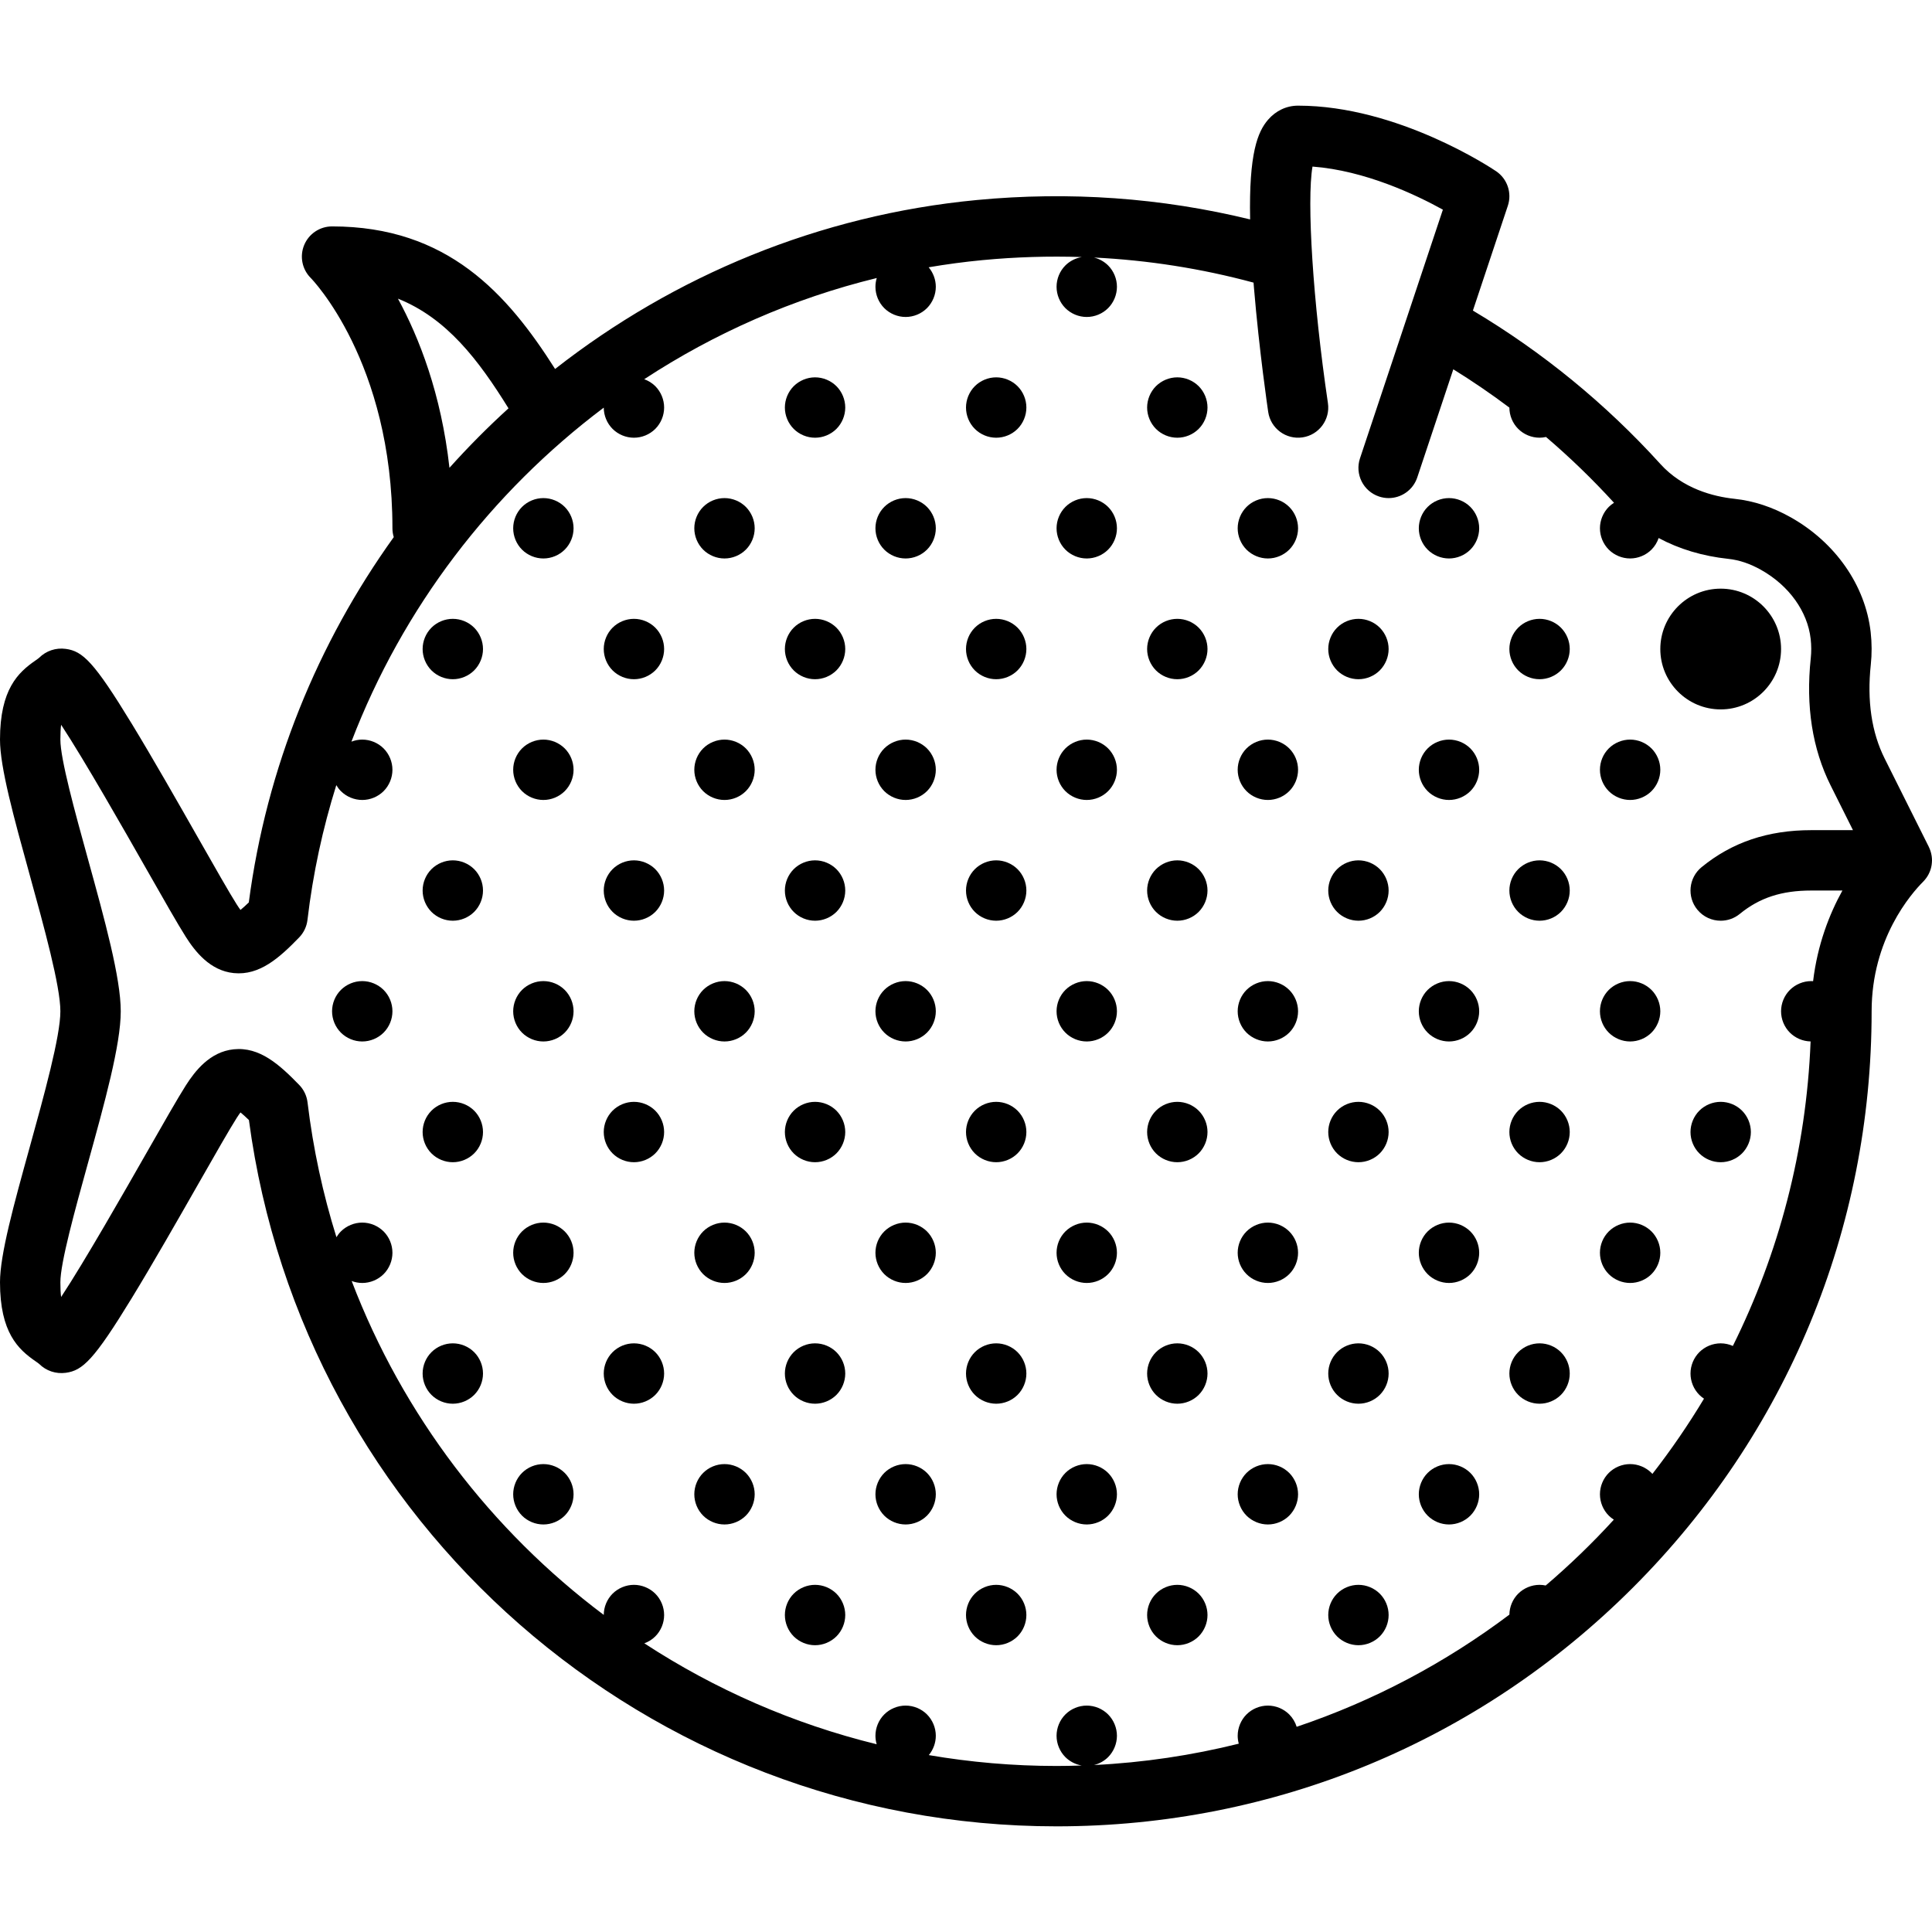 <?xml version="1.0" encoding="iso-8859-1"?>
<!-- Generator: Adobe Illustrator 17.1.0, SVG Export Plug-In . SVG Version: 6.00 Build 0)  -->
<!DOCTYPE svg PUBLIC "-//W3C//DTD SVG 1.1//EN" "http://www.w3.org/Graphics/SVG/1.1/DTD/svg11.dtd">
<svg version="1.1" id="Capa_1" xmlns="http://www.w3.org/2000/svg" xmlns:xlink="http://www.w3.org/1999/xlink" x="0px" y="0px"
	 viewBox="0 0 512 512" style="enable-background:new 0 0 512 512;" xml:space="preserve">
<g>
	<path d="M510.529,232.613c0.211-0.298,0.403-0.611,0.572-0.938c0.028-0.053,0.051-0.107,0.078-0.161
		c0.156-0.317,0.293-0.644,0.406-0.982c0.009-0.026,0.02-0.051,0.028-0.076c0.113-0.349,0.197-0.709,0.261-1.077
		c0.013-0.075,0.023-0.15,0.034-0.225c0.048-0.333,0.08-0.671,0.086-1.017c0-0.035,0.005-0.069,0.005-0.104
		c0-0.011,0.002-0.021,0.002-0.033c0-0.361-0.032-0.714-0.079-1.063c-0.011-0.08-0.023-0.159-0.036-0.238
		c-0.126-0.771-0.362-1.504-0.692-2.184c-0.015-0.03-0.022-0.062-0.037-0.092l-11.704-23.41c-3.462-6.925-4.698-15.289-3.672-24.859
		c0.305-2.845,0.293-5.748-0.033-8.631c-1.402-12.365-9.308-23.733-21.148-30.41c-4.837-2.728-9.846-4.381-14.886-4.916
		c-5.716-0.607-13.774-2.701-19.697-9.234c-14.496-15.986-31.204-29.65-49.682-40.659l9.258-27.772
		c1.135-3.405-0.136-7.148-3.109-9.158C395.431,44.663,370.477,28,344,28c-3.051,0-5.875,1.326-7.954,3.735
		c-2.744,3.18-5.103,8.872-4.751,26.411c-23.535-5.744-47.869-7.48-72.467-5.136c-41.748,3.98-80.207,20.097-111.725,44.769
		C134.47,77.87,118.605,60,88,60c-3.236,0-6.153,1.949-7.391,4.938s-0.554,6.431,1.734,8.719C82.56,73.873,104,95.824,104,140
		c0,0.814,0.124,1.6,0.35,2.341c-20.14,28.051-33.729,61.081-38.415,96.812c-0.95,0.918-1.667,1.552-2.204,1.988
		c-0.274-0.367-0.601-0.838-0.981-1.436c-1.882-2.957-5.727-9.714-10.179-17.538c-5.374-9.443-12.062-21.195-17.667-30.394
		c-9.994-16.397-12.988-19.208-17.47-19.813c-2.633-0.36-5.22,0.512-7.087,2.38c-0.142,0.136-0.634,0.477-0.994,0.727
		C4.827,178.2,0,182.661,0,196c0,7.352,3.642,20.546,7.859,35.824C11.675,245.647,16,261.315,16,268
		c0,6.661-4.324,22.284-8.139,36.068C3.643,319.31,0,332.473,0,339.811c0,13.319,4.832,17.771,9.36,20.899
		c0.359,0.249,0.852,0.589,0.991,0.722c1.869,1.865,4.452,2.728,7.083,2.375c4.477-0.604,7.47-3.409,17.466-19.766
		c5.606-9.174,12.294-20.896,17.668-30.314c4.451-7.802,8.295-14.539,10.176-17.486c0.382-0.6,0.71-1.069,0.985-1.437
		c0.542,0.439,1.269,1.079,2.235,2.011C80.219,403.725,171.742,484,280,484c57.696,0,111.938-22.468,152.735-63.265
		C473.532,379.938,496,325.695,496,268c0-19.194,10.453-31.14,13.657-34.343c0.001-0.001,0.002-0.003,0.004-0.005
		c0.269-0.269,0.511-0.563,0.74-0.868C510.443,232.728,510.487,232.672,510.529,232.613z M105.458,79.148
		c12.898,5.162,21.307,16.157,29.3,29.064c-5.478,4.984-10.701,10.245-15.646,15.761C116.932,104.35,111.039,89.399,105.458,79.148z
		 M409.626,420.174C409.093,420.062,408.548,420,408,420c-2.11,0-4.17,0.859-5.66,2.34c-1.465,1.465-2.307,3.481-2.334,5.555
		c-16.918,12.729-35.911,22.84-56.374,29.725c-0.383-1.227-1.055-2.363-1.971-3.279c-1.49-1.49-3.55-2.34-5.66-2.34
		c-2.11,0-4.17,0.85-5.66,2.34c-1.49,1.49-2.34,3.56-2.34,5.66c0,0.71,0.104,1.413,0.289,2.093
		c-12.38,3.081-25.208,5.014-38.371,5.66c1.405-0.351,2.711-1.069,3.741-2.093c1.48-1.49,2.34-3.551,2.34-5.66
		c0-2.11-0.86-4.17-2.34-5.66c-1.49-1.49-3.55-2.34-5.66-2.34c-2.11,0-4.17,0.85-5.66,2.34c-1.49,1.49-2.34,3.56-2.34,5.66
		c0,2.1,0.85,4.16,2.34,5.66c1.172,1.164,2.699,1.937,4.323,2.217C284.45,467.95,282.231,468,280,468
		c-11.519,0-22.83-0.992-33.855-2.88c1.18-1.428,1.855-3.254,1.855-5.12c0-2.11-0.86-4.17-2.34-5.66c-1.49-1.49-3.55-2.34-5.66-2.34
		c-2.1,0-4.17,0.85-5.66,2.34c-1.49,1.49-2.34,3.56-2.34,5.66c0,0.764,0.115,1.52,0.328,2.246
		c-22.152-5.433-42.923-14.567-61.576-26.748c1.083-0.397,2.086-1.016,2.908-1.838c1.49-1.49,2.34-3.551,2.34-5.66
		c0-2.11-0.85-4.17-2.34-5.66c-1.49-1.48-3.55-2.34-5.66-2.34c-2.1,0-4.17,0.859-5.66,2.34c-1.482,1.482-2.329,3.528-2.338,5.627
		c-29.78-22.352-53.205-52.873-66.808-88.488C94.089,339.814,95.04,340,96,340c2.1,0,4.17-0.851,5.66-2.34
		c1.49-1.49,2.34-3.561,2.34-5.66c0-2.11-0.85-4.17-2.34-5.66c-1.49-1.48-3.55-2.34-5.66-2.34c-2.11,0-4.17,0.859-5.66,2.34
		c-0.459,0.459-0.849,0.977-1.18,1.528c-3.586-11.477-6.179-23.417-7.661-35.732c-0.209-1.74-0.985-3.364-2.207-4.621
		c-5.225-5.373-10.481-10.153-17.361-9.438c-6.305,0.644-10.253,5.762-12.675,9.557c-2.094,3.281-5.841,9.849-10.585,18.163
		c-5.719,10.023-16.226,28.438-22.472,37.921c-0.131-0.967-0.199-2.227-0.199-3.907c0-5.165,3.868-19.143,7.281-31.474
		C27.765,292.137,32,276.835,32,268c0-8.853-4.234-24.192-8.717-40.433C19.869,215.2,16,201.184,16,196
		c0-1.69,0.068-2.957,0.2-3.929c6.247,9.511,16.748,27.963,22.464,38.009c4.745,8.338,8.493,14.925,10.587,18.215
		c2.421,3.805,6.369,8.937,12.68,9.581c6.88,0.698,12.13-4.066,17.346-9.442c1.223-1.261,1.998-2.89,2.203-4.635
		c1.447-12.28,4.038-24.223,7.644-35.728c0.338,0.575,0.74,1.114,1.216,1.589C91.83,211.149,93.9,212,96,212
		c2.11,0,4.17-0.851,5.66-2.34c1.49-1.49,2.34-3.551,2.34-5.66c0-2.101-0.85-4.17-2.34-5.66C100.17,196.85,98.1,196,96,196
		c-0.982,0-1.955,0.192-2.867,0.543c13.563-35.415,37.006-66.05,66.869-88.516c0.007,2.1,0.855,4.149,2.339,5.633
		c1.49,1.489,3.55,2.34,5.66,2.34c2.11,0,4.17-0.851,5.66-2.34c1.49-1.49,2.34-3.551,2.34-5.66c0-2.101-0.85-4.17-2.34-5.66
		c-0.83-0.825-1.84-1.448-2.933-1.846c18.653-12.217,39.436-21.393,61.62-26.814C232.119,74.428,232,75.21,232,76
		c0,2.109,0.85,4.17,2.34,5.66C235.83,83.149,237.9,84,240,84c2.11,0,4.17-0.851,5.66-2.34C247.15,80.16,248,78.1,248,76
		c0-1.888-0.692-3.731-1.896-5.167c4.698-0.797,9.445-1.438,14.243-1.895c8.827-0.84,17.614-1.104,26.335-0.818
		c-1.632,0.277-3.165,1.051-4.342,2.22C280.85,71.83,280,73.89,280,76c0,2.1,0.85,4.17,2.34,5.66c1.49,1.489,3.55,2.34,5.66,2.34
		c2.11,0,4.17-0.851,5.66-2.34C295.15,80.17,296,78.1,296,76c0-2.11-0.85-4.17-2.34-5.66c-1.03-1.023-2.335-1.741-3.738-2.092
		c14.329,0.698,28.465,2.919,42.28,6.649c0.039,0.483,0.075,0.955,0.116,1.449c1.399,16.755,3.672,32.178,3.768,32.826
		c0.647,4.37,4.717,7.386,9.086,6.741c4.371-0.647,7.389-4.716,6.741-9.087c-3.981-26.876-5.648-53.582-4.088-62.681
		c13.937,1.051,27.453,7.488,34.553,11.418l-21.968,65.905c-1.397,4.192,0.868,8.723,5.06,10.12
		c0.839,0.279,1.692,0.412,2.531,0.412c3.35,0,6.471-2.12,7.588-5.472l9.553-28.659c5.108,3.165,10.066,6.55,14.859,10.153
		c0.007,2.101,0.855,4.151,2.339,5.636c1.49,1.489,3.55,2.34,5.66,2.34c0.577,0,1.149-0.069,1.708-0.192
		c6.346,5.418,12.365,11.235,18.022,17.436c-0.5,0.313-0.97,0.676-1.39,1.097c-1.49,1.49-2.34,3.56-2.34,5.66
		c0,2.109,0.85,4.17,2.34,5.66c1.49,1.489,3.56,2.34,5.66,2.34s4.17-0.851,5.66-2.34c0.865-0.865,1.507-1.926,1.899-3.074
		c5.451,2.927,11.669,4.8,18.463,5.521c2.898,0.308,5.75,1.271,8.716,2.943c7.383,4.163,12.283,10.995,13.108,18.275
		c0.195,1.719,0.203,3.443,0.022,5.123c-1.357,12.666,0.417,24.011,5.271,33.719L491.056,220H480
		c-11.492,0-20.999,3.208-29.066,9.809c-3.419,2.798-3.923,7.838-1.126,11.257c1.582,1.934,3.879,2.935,6.197,2.935
		c1.781,0,3.575-0.592,5.061-1.809C466.3,237.909,472.139,236,480,236h8.258c-3.436,6.208-6.6,14.273-7.769,24.024
		c-0.163-0.01-0.325-0.024-0.489-0.024c-2.11,0-4.17,0.859-5.66,2.34c-1.49,1.49-2.34,3.55-2.34,5.66c0,2.109,0.85,4.17,2.34,5.66
		c1.449,1.448,3.438,2.286,5.487,2.331c-1.141,28.88-8.432,56.203-20.602,80.696c-1.01-0.444-2.109-0.688-3.224-0.688
		c-2.11,0-4.17,0.85-5.66,2.34c-1.49,1.49-2.34,3.55-2.34,5.66c0,2.109,0.85,4.17,2.34,5.66c0.378,0.377,0.792,0.713,1.235,1.005
		c-4.162,6.93-8.731,13.587-13.675,19.94c-0.08-0.088-0.155-0.181-0.24-0.266c-1.5-1.49-3.56-2.34-5.66-2.34
		c-2.11,0-4.17,0.85-5.66,2.34c-1.49,1.49-2.34,3.55-2.34,5.66c0,2.109,0.85,4.17,2.34,5.66c0.407,0.407,0.86,0.761,1.341,1.068
		C422.034,408.913,416,414.737,409.626,420.174z"/>
	<path d="M144,260c-2.11,0-4.17,0.859-5.66,2.34c-1.49,1.49-2.34,3.56-2.34,5.66c0,2.109,0.85,4.17,2.34,5.66
		c1.49,1.489,3.55,2.34,5.66,2.34c2.11,0,4.17-0.851,5.66-2.34c1.49-1.49,2.34-3.551,2.34-5.66c0-2.101-0.85-4.17-2.34-5.66
		C148.17,260.859,146.11,260,144,260z"/>
	<path d="M96,260c-2.11,0-4.17,0.859-5.66,2.34C88.85,263.83,88,265.89,88,268c0,2.109,0.85,4.17,2.34,5.66
		c1.49,1.489,3.55,2.34,5.66,2.34c2.11,0,4.17-0.851,5.66-2.34c1.49-1.49,2.34-3.551,2.34-5.66c0-2.11-0.85-4.17-2.34-5.66
		C100.17,260.859,98.11,260,96,260z"/>
	<path d="M192,260c-2.11,0-4.17,0.859-5.66,2.34c-1.49,1.49-2.34,3.55-2.34,5.66c0,2.109,0.85,4.17,2.34,5.66
		c1.49,1.489,3.55,2.34,5.66,2.34c2.11,0,4.17-0.851,5.66-2.34c1.49-1.49,2.34-3.551,2.34-5.66c0-2.11-0.85-4.17-2.34-5.66
		C196.17,260.859,194.11,260,192,260z"/>
	<path d="M240,260c-2.11,0-4.17,0.859-5.66,2.34c-1.49,1.49-2.34,3.55-2.34,5.66c0,2.109,0.85,4.17,2.34,5.66
		c1.49,1.489,3.55,2.34,5.66,2.34c2.1,0,4.17-0.851,5.66-2.34c1.49-1.49,2.34-3.551,2.34-5.66c0-2.11-0.85-4.17-2.34-5.66
		C244.17,260.859,242.1,260,240,260z"/>
	<path d="M288,260c-2.11,0-4.17,0.859-5.66,2.34c-1.49,1.49-2.34,3.55-2.34,5.66c0,2.109,0.85,4.17,2.34,5.66
		c1.49,1.489,3.55,2.34,5.66,2.34c2.11,0,4.17-0.851,5.66-2.34c1.49-1.49,2.34-3.551,2.34-5.66c0-2.11-0.85-4.17-2.34-5.66
		C292.17,260.859,290.11,260,288,260z"/>
	<path d="M336,260c-2.11,0-4.17,0.859-5.66,2.34c-1.49,1.49-2.34,3.55-2.34,5.66c0,2.109,0.85,4.17,2.34,5.66
		c1.49,1.489,3.55,2.34,5.66,2.34c2.11,0,4.17-0.851,5.66-2.34c1.49-1.49,2.34-3.551,2.34-5.66c0-2.11-0.85-4.17-2.34-5.66
		C340.17,260.859,338.11,260,336,260z"/>
	<path d="M384,260c-2.11,0-4.17,0.859-5.66,2.34c-1.49,1.49-2.34,3.55-2.34,5.66c0,2.109,0.85,4.17,2.34,5.66
		c1.49,1.489,3.55,2.34,5.66,2.34c2.11,0,4.17-0.851,5.66-2.34c1.49-1.49,2.34-3.551,2.34-5.66c0-2.101-0.85-4.17-2.34-5.66
		C388.17,260.859,386.11,260,384,260z"/>
	<path d="M432,276c2.11,0,4.17-0.851,5.66-2.34c1.48-1.49,2.34-3.551,2.34-5.66c0-2.11-0.86-4.17-2.34-5.66
		c-1.49-1.48-3.55-2.34-5.66-2.34c-2.11,0-4.17,0.859-5.66,2.34c-1.49,1.49-2.34,3.55-2.34,5.66c0,2.109,0.85,4.17,2.34,5.66
		C427.83,275.149,429.89,276,432,276z"/>
	<path d="M168,228c-2.1,0-4.17,0.85-5.66,2.34c-1.49,1.49-2.34,3.55-2.34,5.66c0,2.109,0.85,4.17,2.34,5.66
		c1.49,1.489,3.55,2.34,5.66,2.34c2.1,0,4.17-0.851,5.66-2.34c1.48-1.49,2.34-3.551,2.34-5.66c0-2.11-0.86-4.17-2.34-5.66
		C172.16,228.85,170.1,228,168,228z"/>
	<path d="M120,228c-2.1,0-4.17,0.85-5.66,2.34c-1.49,1.49-2.34,3.56-2.34,5.66c0,2.1,0.85,4.16,2.34,5.66
		c1.49,1.489,3.55,2.34,5.66,2.34c2.1,0,4.17-0.851,5.66-2.34c1.49-1.49,2.34-3.561,2.34-5.66c0-2.11-0.85-4.17-2.34-5.66
		C124.16,228.85,122.1,228,120,228z"/>
	<path d="M216,228c-2.1,0-4.17,0.85-5.66,2.34c-1.49,1.49-2.34,3.55-2.34,5.66c0,2.109,0.85,4.17,2.34,5.66
		c1.49,1.489,3.55,2.34,5.66,2.34c2.1,0,4.17-0.851,5.66-2.34c1.49-1.49,2.34-3.551,2.34-5.66c0-2.11-0.85-4.17-2.34-5.66
		C220.16,228.85,218.1,228,216,228z"/>
	<path d="M264,228c-2.1,0-4.16,0.85-5.66,2.34c-1.49,1.49-2.34,3.55-2.34,5.66c0,2.109,0.85,4.17,2.34,5.66
		c1.49,1.489,3.55,2.34,5.66,2.34c2.1,0,4.17-0.851,5.66-2.34c1.49-1.49,2.34-3.551,2.34-5.66c0-2.11-0.85-4.17-2.34-5.66
		C268.16,228.85,266.1,228,264,228z"/>
	<path d="M312,228c-2.1,0-4.16,0.85-5.66,2.34c-1.49,1.49-2.34,3.55-2.34,5.66c0,2.109,0.85,4.17,2.34,5.66
		c1.49,1.489,3.56,2.34,5.66,2.34c2.11,0,4.17-0.851,5.66-2.34c1.49-1.5,2.34-3.561,2.34-5.66c0-2.101-0.85-4.17-2.34-5.66
		C316.16,228.85,314.1,228,312,228z"/>
	<path d="M360,228c-2.1,0-4.16,0.85-5.66,2.34c-1.49,1.49-2.34,3.55-2.34,5.66c0,2.109,0.85,4.17,2.34,5.66
		c1.49,1.489,3.56,2.34,5.66,2.34c2.11,0,4.17-0.851,5.66-2.34c1.49-1.5,2.34-3.561,2.34-5.66c0-2.101-0.85-4.17-2.34-5.66
		C364.17,228.85,362.1,228,360,228z"/>
	<path d="M408,228c-2.1,0-4.16,0.85-5.66,2.34c-1.49,1.49-2.34,3.55-2.34,5.66c0,2.109,0.85,4.17,2.34,5.66
		c1.49,1.489,3.55,2.34,5.66,2.34c2.11,0,4.17-0.851,5.66-2.34c1.49-1.5,2.34-3.561,2.34-5.66c0-2.101-0.85-4.17-2.34-5.66
		C412.17,228.85,410.1,228,408,228z"/>
	<path d="M144,324c-2.11,0-4.17,0.859-5.66,2.34c-1.49,1.49-2.34,3.55-2.34,5.66c0,2.109,0.85,4.17,2.34,5.66
		c1.49,1.489,3.56,2.34,5.66,2.34c2.11,0,4.17-0.851,5.66-2.34c1.49-1.49,2.34-3.551,2.34-5.66c0-2.11-0.85-4.17-2.34-5.66
		C148.17,324.859,146.11,324,144,324z"/>
	<path d="M192,324c-2.11,0-4.17,0.859-5.66,2.34c-1.48,1.49-2.34,3.55-2.34,5.66c0,2.109,0.86,4.17,2.34,5.66
		c1.49,1.489,3.55,2.34,5.66,2.34c2.1,0,4.17-0.851,5.66-2.34c1.49-1.49,2.34-3.561,2.34-5.66c0-2.11-0.85-4.17-2.34-5.66
		C196.17,324.859,194.11,324,192,324z"/>
	<path d="M240,324c-2.11,0-4.17,0.859-5.66,2.34c-1.49,1.49-2.34,3.55-2.34,5.66c0,2.1,0.85,4.17,2.34,5.66
		c1.49,1.489,3.56,2.34,5.66,2.34s4.16-0.851,5.66-2.34c1.48-1.49,2.34-3.551,2.34-5.66c0-2.11-0.86-4.17-2.34-5.66
		C244.17,324.859,242.11,324,240,324z"/>
	<path d="M288,324c-2.11,0-4.17,0.859-5.66,2.34c-1.49,1.49-2.34,3.55-2.34,5.66c0,2.109,0.85,4.17,2.34,5.66
		c1.49,1.489,3.55,2.34,5.66,2.34c2.11,0,4.17-0.851,5.66-2.34c1.49-1.49,2.34-3.551,2.34-5.66c0-2.11-0.85-4.17-2.34-5.66
		C292.17,324.859,290.11,324,288,324z"/>
	<path d="M336,324c-2.11,0-4.17,0.859-5.66,2.34c-1.49,1.49-2.34,3.55-2.34,5.66c0,2.109,0.85,4.17,2.34,5.66
		c1.49,1.489,3.55,2.34,5.66,2.34c2.1,0,4.17-0.851,5.66-2.34c1.49-1.49,2.34-3.561,2.34-5.66c0-2.11-0.85-4.17-2.34-5.66
		C340.17,324.859,338.11,324,336,324z"/>
	<path d="M384,324c-2.11,0-4.17,0.859-5.66,2.34c-1.49,1.49-2.34,3.55-2.34,5.66c0,2.1,0.85,4.17,2.34,5.66
		c1.49,1.489,3.56,2.34,5.66,2.34c2.11,0,4.17-0.851,5.66-2.34c1.49-1.49,2.34-3.551,2.34-5.66c0-2.11-0.85-4.17-2.34-5.66
		C388.17,324.859,386.11,324,384,324z"/>
	<path d="M432,340c2.11,0,4.17-0.851,5.66-2.34c1.49-1.49,2.34-3.551,2.34-5.66c0-2.11-0.85-4.17-2.34-5.66
		c-1.49-1.48-3.55-2.34-5.66-2.34c-2.11,0-4.17,0.859-5.66,2.34c-1.49,1.49-2.34,3.55-2.34,5.66c0,2.109,0.85,4.17,2.34,5.66
		C427.83,339.149,429.89,340,432,340z"/>
	<path d="M168,292c-2.1,0-4.16,0.85-5.66,2.34c-1.49,1.49-2.34,3.56-2.34,5.66c0,2.109,0.85,4.17,2.34,5.66
		c1.49,1.489,3.55,2.34,5.66,2.34c2.11,0,4.17-0.851,5.66-2.34c1.49-1.49,2.34-3.551,2.34-5.66c0-2.101-0.85-4.17-2.34-5.66
		C172.16,292.85,170.1,292,168,292z"/>
	<path d="M120,292c-2.11,0-4.17,0.85-5.66,2.34c-1.49,1.49-2.34,3.55-2.34,5.66c0,2.109,0.85,4.17,2.34,5.66
		c1.49,1.489,3.55,2.34,5.66,2.34c2.11,0,4.17-0.851,5.66-2.34c1.49-1.49,2.34-3.551,2.34-5.66c0-2.101-0.85-4.17-2.34-5.66
		C124.17,292.85,122.1,292,120,292z"/>
	<path d="M216,292c-2.1,0-4.17,0.85-5.66,2.34c-1.49,1.49-2.34,3.55-2.34,5.66c0,2.109,0.85,4.17,2.34,5.66
		c1.49,1.489,3.55,2.34,5.66,2.34c2.11,0,4.17-0.851,5.66-2.34c1.48-1.49,2.34-3.551,2.34-5.66c0-2.11-0.86-4.17-2.34-5.66
		C220.17,292.85,218.1,292,216,292z"/>
	<path d="M264,292c-2.11,0-4.17,0.85-5.66,2.34c-1.49,1.49-2.34,3.55-2.34,5.66c0,2.109,0.85,4.17,2.34,5.66
		c1.49,1.489,3.55,2.34,5.66,2.34c2.11,0,4.17-0.851,5.66-2.34c1.49-1.49,2.34-3.551,2.34-5.66c0-2.101-0.85-4.17-2.34-5.66
		C268.17,292.85,266.1,292,264,292z"/>
	<path d="M312,292c-2.1,0-4.17,0.85-5.66,2.34c-1.49,1.49-2.34,3.56-2.34,5.66c0,2.109,0.85,4.17,2.34,5.66
		c1.49,1.489,3.55,2.34,5.66,2.34c2.11,0,4.17-0.851,5.66-2.34c1.49-1.49,2.34-3.551,2.34-5.66c0-2.11-0.85-4.17-2.34-5.66
		C316.17,292.85,314.11,292,312,292z"/>
	<path d="M360,292c-2.11,0-4.17,0.85-5.66,2.34c-1.49,1.49-2.34,3.55-2.34,5.66c0,2.109,0.85,4.17,2.34,5.66
		c1.49,1.489,3.55,2.34,5.66,2.34c2.11,0,4.17-0.851,5.66-2.34c1.49-1.49,2.34-3.551,2.34-5.66c0-2.101-0.85-4.17-2.34-5.66
		C364.17,292.85,362.1,292,360,292z"/>
	<path d="M408,292c-2.1,0-4.16,0.85-5.66,2.34c-1.49,1.49-2.34,3.56-2.34,5.66c0,2.109,0.85,4.17,2.34,5.66
		c1.49,1.489,3.55,2.34,5.66,2.34c2.11,0,4.17-0.851,5.66-2.34c1.49-1.49,2.34-3.551,2.34-5.66c0-2.101-0.85-4.17-2.34-5.66
		C412.16,292.85,410.1,292,408,292z"/>
	<path d="M456,308c2.11,0,4.17-0.851,5.66-2.34c1.48-1.49,2.34-3.551,2.34-5.66c0-2.11-0.86-4.17-2.34-5.66
		c-1.49-1.49-3.55-2.34-5.66-2.34c-2.1,0-4.17,0.85-5.66,2.34c-1.49,1.49-2.34,3.56-2.34,5.66c0,2.109,0.85,4.17,2.34,5.66
		C451.83,307.149,453.89,308,456,308z"/>
	<path d="M144,132c-2.11,0-4.17,0.85-5.66,2.34c-1.49,1.49-2.34,3.55-2.34,5.66c0,2.109,0.85,4.17,2.34,5.66
		c1.49,1.489,3.55,2.34,5.66,2.34c2.11,0,4.17-0.851,5.66-2.34c1.49-1.49,2.34-3.551,2.34-5.66c0-2.101-0.85-4.17-2.34-5.66
		C148.17,132.85,146.11,132,144,132z"/>
	<path d="M192,132c-2.11,0-4.17,0.85-5.66,2.34c-1.49,1.49-2.34,3.55-2.34,5.66c0,2.109,0.85,4.17,2.34,5.66
		c1.49,1.489,3.55,2.34,5.66,2.34c2.11,0,4.17-0.851,5.66-2.34c1.49-1.49,2.34-3.561,2.34-5.66c0-2.101-0.85-4.16-2.34-5.66
		C196.17,132.85,194.11,132,192,132z"/>
	<path d="M240,132c-2.11,0-4.17,0.85-5.66,2.34c-1.49,1.49-2.34,3.55-2.34,5.66c0,2.109,0.85,4.17,2.34,5.66
		c1.49,1.489,3.55,2.34,5.66,2.34c2.11,0,4.17-0.851,5.66-2.34c1.49-1.49,2.34-3.561,2.34-5.66c0-2.101-0.85-4.16-2.34-5.66
		C244.17,132.85,242.11,132,240,132z"/>
	<path d="M288,132c-2.11,0-4.17,0.85-5.66,2.34c-1.49,1.5-2.34,3.56-2.34,5.66c0,2.1,0.85,4.17,2.34,5.66
		c1.49,1.489,3.55,2.34,5.66,2.34c2.11,0,4.17-0.851,5.66-2.34c1.49-1.49,2.34-3.551,2.34-5.66c0-2.11-0.85-4.17-2.34-5.66
		C292.17,132.85,290.11,132,288,132z"/>
	<path d="M336,132c-2.11,0-4.17,0.85-5.66,2.34c-1.49,1.5-2.34,3.56-2.34,5.66c0,2.1,0.85,4.17,2.34,5.66
		c1.49,1.489,3.55,2.34,5.66,2.34c2.11,0,4.17-0.851,5.66-2.34c1.49-1.49,2.34-3.551,2.34-5.66c0-2.11-0.85-4.17-2.34-5.66
		C340.17,132.85,338.11,132,336,132z"/>
	<path d="M384,132c-2.11,0-4.17,0.85-5.66,2.34c-1.49,1.49-2.34,3.56-2.34,5.66c0,2.109,0.85,4.17,2.34,5.66
		c1.49,1.489,3.55,2.34,5.66,2.34c2.1,0,4.17-0.851,5.66-2.34c1.48-1.49,2.34-3.551,2.34-5.66c0-2.11-0.86-4.17-2.34-5.66
		C388.17,132.85,386.11,132,384,132z"/>
	<path d="M216,100c-2.11,0-4.17,0.859-5.66,2.34c-1.49,1.49-2.34,3.56-2.34,5.66c0,2.109,0.85,4.17,2.34,5.66
		c1.49,1.489,3.55,2.34,5.66,2.34c2.11,0,4.17-0.851,5.66-2.34c1.49-1.49,2.34-3.551,2.34-5.66c0-2.101-0.85-4.17-2.34-5.66
		C220.17,100.859,218.11,100,216,100z"/>
	<path d="M264,100c-2.11,0-4.17,0.859-5.66,2.34c-1.49,1.49-2.34,3.56-2.34,5.66c0,2.109,0.85,4.17,2.34,5.66
		c1.49,1.489,3.55,2.34,5.66,2.34c2.11,0,4.17-0.851,5.66-2.34c1.49-1.49,2.34-3.551,2.34-5.66c0-2.11-0.85-4.17-2.34-5.66
		C268.17,100.859,266.11,100,264,100z"/>
	<path d="M312,100c-2.11,0-4.17,0.859-5.66,2.34c-1.49,1.5-2.34,3.56-2.34,5.66c0,2.1,0.85,4.16,2.34,5.66
		c1.49,1.489,3.55,2.34,5.66,2.34c2.11,0,4.17-0.851,5.66-2.34c1.49-1.49,2.34-3.551,2.34-5.66c0-2.101-0.85-4.17-2.34-5.66
		C316.17,100.859,314.11,100,312,100z"/>
	<path d="M144,196c-2.1,0-4.16,0.85-5.66,2.34c-1.49,1.49-2.34,3.55-2.34,5.66c0,2.109,0.85,4.17,2.34,5.66
		c1.49,1.489,3.56,2.34,5.66,2.34s4.17-0.851,5.66-2.34c1.49-1.49,2.34-3.551,2.34-5.66c0-2.11-0.85-4.17-2.34-5.66
		C148.16,196.85,146.1,196,144,196z"/>
	<path d="M192,196c-2.1,0-4.17,0.85-5.66,2.34c-1.49,1.49-2.34,3.56-2.34,5.66c0,2.109,0.85,4.17,2.34,5.66
		c1.49,1.489,3.56,2.34,5.66,2.34c2.11,0,4.17-0.851,5.66-2.34c1.49-1.49,2.34-3.551,2.34-5.66c0-2.101-0.85-4.17-2.34-5.66
		C196.17,196.85,194.1,196,192,196z"/>
	<path d="M240,196c-2.1,0-4.16,0.85-5.66,2.34c-1.49,1.49-2.34,3.55-2.34,5.66c0,2.109,0.85,4.17,2.34,5.66
		c1.49,1.489,3.56,2.34,5.66,2.34s4.17-0.851,5.66-2.34c1.49-1.49,2.34-3.551,2.34-5.66c0-2.11-0.85-4.17-2.34-5.66
		C244.16,196.85,242.1,196,240,196z"/>
	<path d="M288,196c-2.1,0-4.17,0.85-5.66,2.34c-1.49,1.49-2.34,3.56-2.34,5.66c0,2.109,0.85,4.17,2.34,5.66
		c1.49,1.489,3.56,2.34,5.66,2.34c2.11,0,4.17-0.851,5.66-2.34c1.49-1.49,2.34-3.551,2.34-5.66c0-2.101-0.85-4.17-2.34-5.66
		C292.17,196.85,290.1,196,288,196z"/>
	<path d="M336,196c-2.1,0-4.16,0.85-5.66,2.34c-1.49,1.49-2.34,3.55-2.34,5.66c0,2.109,0.85,4.17,2.34,5.66
		c1.49,1.489,3.56,2.34,5.66,2.34s4.17-0.851,5.66-2.34c1.49-1.49,2.34-3.551,2.34-5.66c0-2.11-0.85-4.17-2.34-5.66
		C340.16,196.85,338.1,196,336,196z"/>
	<path d="M384,196c-2.1,0-4.17,0.85-5.66,2.34c-1.49,1.49-2.34,3.56-2.34,5.66c0,2.109,0.85,4.17,2.34,5.66
		c1.49,1.489,3.56,2.34,5.66,2.34c2.11,0,4.17-0.851,5.66-2.34c1.49-1.49,2.34-3.551,2.34-5.66c0-2.101-0.85-4.17-2.34-5.66
		C388.17,196.85,386.1,196,384,196z"/>
	<path d="M432,212c2.1,0,4.17-0.851,5.66-2.34c1.49-1.49,2.34-3.551,2.34-5.66c0-2.11-0.85-4.17-2.34-5.66
		c-1.5-1.49-3.56-2.34-5.66-2.34s-4.16,0.85-5.66,2.34c-1.49,1.49-2.34,3.55-2.34,5.66c0,2.109,0.85,4.17,2.34,5.66
		C427.83,211.149,429.9,212,432,212z"/>
	<path d="M168,164c-2.1,0-4.17,0.85-5.66,2.34c-1.49,1.49-2.34,3.56-2.34,5.66c0,2.1,0.85,4.17,2.34,5.66
		c1.49,1.489,3.56,2.34,5.66,2.34c2.11,0,4.17-0.851,5.66-2.34c1.49-1.49,2.34-3.561,2.34-5.66c0-2.11-0.85-4.17-2.34-5.66
		C172.17,164.85,170.11,164,168,164z"/>
	<path d="M120,164c-2.11,0-4.17,0.85-5.66,2.34c-1.49,1.49-2.34,3.56-2.34,5.66c0,2.1,0.85,4.16,2.34,5.66
		c1.49,1.489,3.55,2.34,5.66,2.34c2.11,0,4.17-0.851,5.66-2.34c1.49-1.5,2.34-3.561,2.34-5.66c0-2.101-0.85-4.17-2.34-5.66
		C124.17,164.85,122.11,164,120,164z"/>
	<path d="M216,164c-2.11,0-4.17,0.85-5.66,2.34c-1.49,1.49-2.34,3.55-2.34,5.66c0,2.1,0.85,4.17,2.34,5.66
		c1.49,1.489,3.55,2.34,5.66,2.34c2.1,0,4.17-0.851,5.66-2.34c1.49-1.49,2.34-3.561,2.34-5.66c0-2.11-0.85-4.17-2.34-5.66
		C220.17,164.85,218.1,164,216,164z"/>
	<path d="M264,164c-2.11,0-4.17,0.85-5.66,2.34c-1.49,1.49-2.34,3.55-2.34,5.66c0,2.1,0.85,4.17,2.34,5.66
		c1.49,1.489,3.55,2.34,5.66,2.34c2.1,0,4.17-0.851,5.66-2.34c1.49-1.49,2.34-3.561,2.34-5.66c0-2.101-0.85-4.17-2.34-5.66
		C268.17,164.85,266.1,164,264,164z"/>
	<path d="M312,164c-2.11,0-4.17,0.85-5.66,2.34c-1.49,1.49-2.34,3.56-2.34,5.66c0,2.1,0.85,4.16,2.34,5.66
		c1.49,1.489,3.55,2.34,5.66,2.34c2.11,0,4.17-0.851,5.66-2.34c1.49-1.5,2.34-3.561,2.34-5.66c0-2.101-0.85-4.17-2.34-5.66
		C316.17,164.85,314.11,164,312,164z"/>
	<path d="M360,164c-2.11,0-4.17,0.85-5.66,2.34c-1.49,1.49-2.34,3.56-2.34,5.66c0,2.1,0.85,4.16,2.34,5.66
		c1.49,1.489,3.55,2.34,5.66,2.34c2.11,0,4.17-0.851,5.66-2.34c1.49-1.5,2.34-3.561,2.34-5.66c0-2.101-0.85-4.16-2.34-5.66
		C364.17,164.85,362.11,164,360,164z"/>
	<path d="M408,164c-2.1,0-4.17,0.85-5.66,2.34c-1.49,1.49-2.34,3.56-2.34,5.66c0,2.1,0.85,4.17,2.34,5.66
		c1.49,1.489,3.56,2.34,5.66,2.34c2.11,0,4.17-0.851,5.66-2.34c1.49-1.49,2.34-3.561,2.34-5.66c0-2.11-0.85-4.17-2.34-5.66
		C412.17,164.85,410.11,164,408,164z"/>
	<path d="M144,388c-2.11,0-4.17,0.85-5.66,2.34c-1.49,1.49-2.34,3.56-2.34,5.66c0,2.1,0.85,4.16,2.34,5.66
		c1.49,1.489,3.55,2.34,5.66,2.34c2.1,0,4.16-0.851,5.66-2.34c1.49-1.5,2.34-3.561,2.34-5.66c0-2.101-0.85-4.17-2.34-5.66
		C148.16,388.85,146.1,388,144,388z"/>
	<path d="M192,388c-2.11,0-4.17,0.85-5.66,2.34c-1.49,1.49-2.34,3.55-2.34,5.66c0,2.109,0.85,4.17,2.34,5.66
		c1.49,1.489,3.55,2.34,5.66,2.34c2.1,0,4.16-0.851,5.66-2.34c1.49-1.5,2.34-3.561,2.34-5.66c0-2.101-0.85-4.16-2.34-5.66
		C196.16,388.85,194.1,388,192,388z"/>
	<path d="M240,388c-2.1,0-4.17,0.85-5.66,2.34c-1.48,1.49-2.34,3.55-2.34,5.66c0,2.109,0.86,4.17,2.34,5.66
		c1.49,1.489,3.56,2.34,5.66,2.34s4.17-0.851,5.66-2.34c1.49-1.5,2.34-3.561,2.34-5.66c0-2.101-0.85-4.17-2.34-5.66
		C244.17,388.85,242.1,388,240,388z"/>
	<path d="M288,388c-2.1,0-4.17,0.85-5.66,2.34c-1.49,1.49-2.34,3.56-2.34,5.66c0,2.1,0.85,4.16,2.34,5.66
		c1.49,1.489,3.56,2.34,5.66,2.34s4.17-0.851,5.66-2.34c1.48-1.49,2.34-3.551,2.34-5.66c0-2.11-0.86-4.17-2.34-5.66
		C292.17,388.85,290.1,388,288,388z"/>
	<path d="M336,388c-2.1,0-4.16,0.85-5.66,2.34c-1.49,1.5-2.34,3.56-2.34,5.66c0,2.1,0.85,4.16,2.34,5.66
		c1.5,1.489,3.56,2.34,5.66,2.34c2.11,0,4.17-0.851,5.66-2.34c1.49-1.5,2.34-3.561,2.34-5.66c0-2.101-0.85-4.16-2.34-5.66
		C340.17,388.85,338.11,388,336,388z"/>
	<path d="M384,388c-2.11,0-4.17,0.85-5.66,2.34c-1.49,1.49-2.34,3.56-2.34,5.66c0,2.1,0.85,4.16,2.34,5.66
		c1.49,1.489,3.55,2.34,5.66,2.34c2.1,0,4.16-0.851,5.66-2.34c1.49-1.5,2.34-3.561,2.34-5.66c0-2.101-0.85-4.17-2.34-5.66
		C388.16,388.85,386.1,388,384,388z"/>
	<path d="M168,356c-2.11,0-4.17,0.85-5.66,2.34c-1.49,1.49-2.34,3.55-2.34,5.66c0,2.109,0.85,4.17,2.34,5.66
		c1.49,1.489,3.56,2.34,5.66,2.34c2.11,0,4.17-0.851,5.66-2.34c1.49-1.49,2.34-3.551,2.34-5.66c0-2.11-0.85-4.17-2.34-5.66
		C172.17,356.85,170.11,356,168,356z"/>
	<path d="M120,356c-2.11,0-4.17,0.85-5.66,2.34c-1.49,1.49-2.34,3.55-2.34,5.66c0,2.109,0.85,4.17,2.34,5.66
		c1.49,1.489,3.55,2.34,5.66,2.34c2.1,0,4.17-0.851,5.66-2.34c1.49-1.49,2.34-3.551,2.34-5.66c0-2.11-0.85-4.17-2.34-5.66
		C124.17,356.85,122.11,356,120,356z"/>
	<path d="M216,356c-2.11,0-4.17,0.85-5.66,2.34c-1.49,1.49-2.34,3.55-2.34,5.66c0,2.109,0.85,4.17,2.34,5.66
		c1.49,1.489,3.55,2.34,5.66,2.34c2.1,0,4.17-0.851,5.66-2.34c1.49-1.49,2.34-3.561,2.34-5.66c0-2.11-0.85-4.17-2.34-5.66
		C220.17,356.85,218.11,356,216,356z"/>
	<path d="M264,356c-2.11,0-4.17,0.85-5.66,2.34c-1.49,1.49-2.34,3.55-2.34,5.66c0,2.109,0.85,4.17,2.34,5.66
		c1.49,1.489,3.56,2.34,5.66,2.34c2.11,0,4.17-0.851,5.66-2.34c1.49-1.49,2.34-3.551,2.34-5.66c0-2.11-0.85-4.17-2.34-5.66
		C268.17,356.85,266.11,356,264,356z"/>
	<path d="M312,356c-2.11,0-4.17,0.85-5.66,2.34c-1.49,1.49-2.34,3.55-2.34,5.66c0,2.109,0.85,4.17,2.34,5.66
		c1.49,1.489,3.55,2.34,5.66,2.34c2.1,0,4.17-0.851,5.66-2.34c1.49-1.49,2.34-3.561,2.34-5.66c0-2.11-0.85-4.17-2.34-5.66
		C316.17,356.85,314.11,356,312,356z"/>
	<path d="M360,356c-2.11,0-4.17,0.85-5.66,2.34c-1.49,1.49-2.34,3.55-2.34,5.66c0,2.109,0.85,4.17,2.34,5.66
		c1.49,1.489,3.55,2.34,5.66,2.34c2.11,0,4.17-0.851,5.66-2.34c1.49-1.49,2.34-3.551,2.34-5.66c0-2.11-0.85-4.17-2.34-5.66
		C364.17,356.85,362.11,356,360,356z"/>
	<path d="M408,356c-2.11,0-4.17,0.85-5.66,2.34c-1.49,1.49-2.34,3.55-2.34,5.66c0,2.109,0.85,4.17,2.34,5.66
		c1.49,1.489,3.55,2.34,5.66,2.34c2.1,0,4.17-0.851,5.66-2.34c1.49-1.49,2.34-3.561,2.34-5.66c0-2.11-0.85-4.17-2.34-5.66
		C412.17,356.85,410.11,356,408,356z"/>
	<path d="M216,420c-2.1,0-4.17,0.859-5.66,2.34c-1.49,1.49-2.34,3.55-2.34,5.66c0,2.1,0.85,4.17,2.34,5.66
		c1.5,1.489,3.56,2.34,5.66,2.34s4.16-0.851,5.66-2.34c1.49-1.49,2.34-3.561,2.34-5.66c0-2.11-0.85-4.17-2.34-5.66
		C220.17,420.859,218.11,420,216,420z"/>
	<path d="M264,420c-2.11,0-4.17,0.859-5.66,2.34c-1.49,1.49-2.34,3.55-2.34,5.66c0,2.109,0.85,4.17,2.34,5.66
		c1.49,1.489,3.56,2.34,5.66,2.34s4.16-0.851,5.66-2.34c1.49-1.49,2.34-3.561,2.34-5.66c0-2.11-0.85-4.17-2.34-5.66
		C268.17,420.859,266.1,420,264,420z"/>
	<path d="M312,420c-2.11,0-4.17,0.859-5.66,2.34c-1.49,1.49-2.34,3.55-2.34,5.66c0,2.1,0.85,4.17,2.34,5.66
		c1.49,1.489,3.56,2.34,5.66,2.34s4.17-0.851,5.66-2.34c1.49-1.5,2.34-3.561,2.34-5.66c0-2.11-0.85-4.17-2.34-5.66
		C316.17,420.859,314.11,420,312,420z"/>
	<path d="M360,420c-2.11,0-4.17,0.859-5.66,2.34c-1.49,1.49-2.34,3.55-2.34,5.66c0,2.1,0.85,4.17,2.34,5.66
		c1.5,1.489,3.56,2.34,5.66,2.34s4.16-0.851,5.66-2.34c1.49-1.49,2.34-3.551,2.34-5.66c0-2.11-0.85-4.17-2.34-5.66
		C364.17,420.859,362.11,420,360,420z"/>
	<path d="M456,188c8.822,0,16-7.178,16-16s-7.178-16-16-16s-16,7.178-16,16S447.178,188,456,188z"/>
</g>
<g>
</g>
<g>
</g>
<g>
</g>
<g>
</g>
<g>
</g>
<g>
</g>
<g>
</g>
<g>
</g>
<g>
</g>
<g>
</g>
<g>
</g>
<g>
</g>
<g>
</g>
<g>
</g>
<g>
</g>
</svg>
